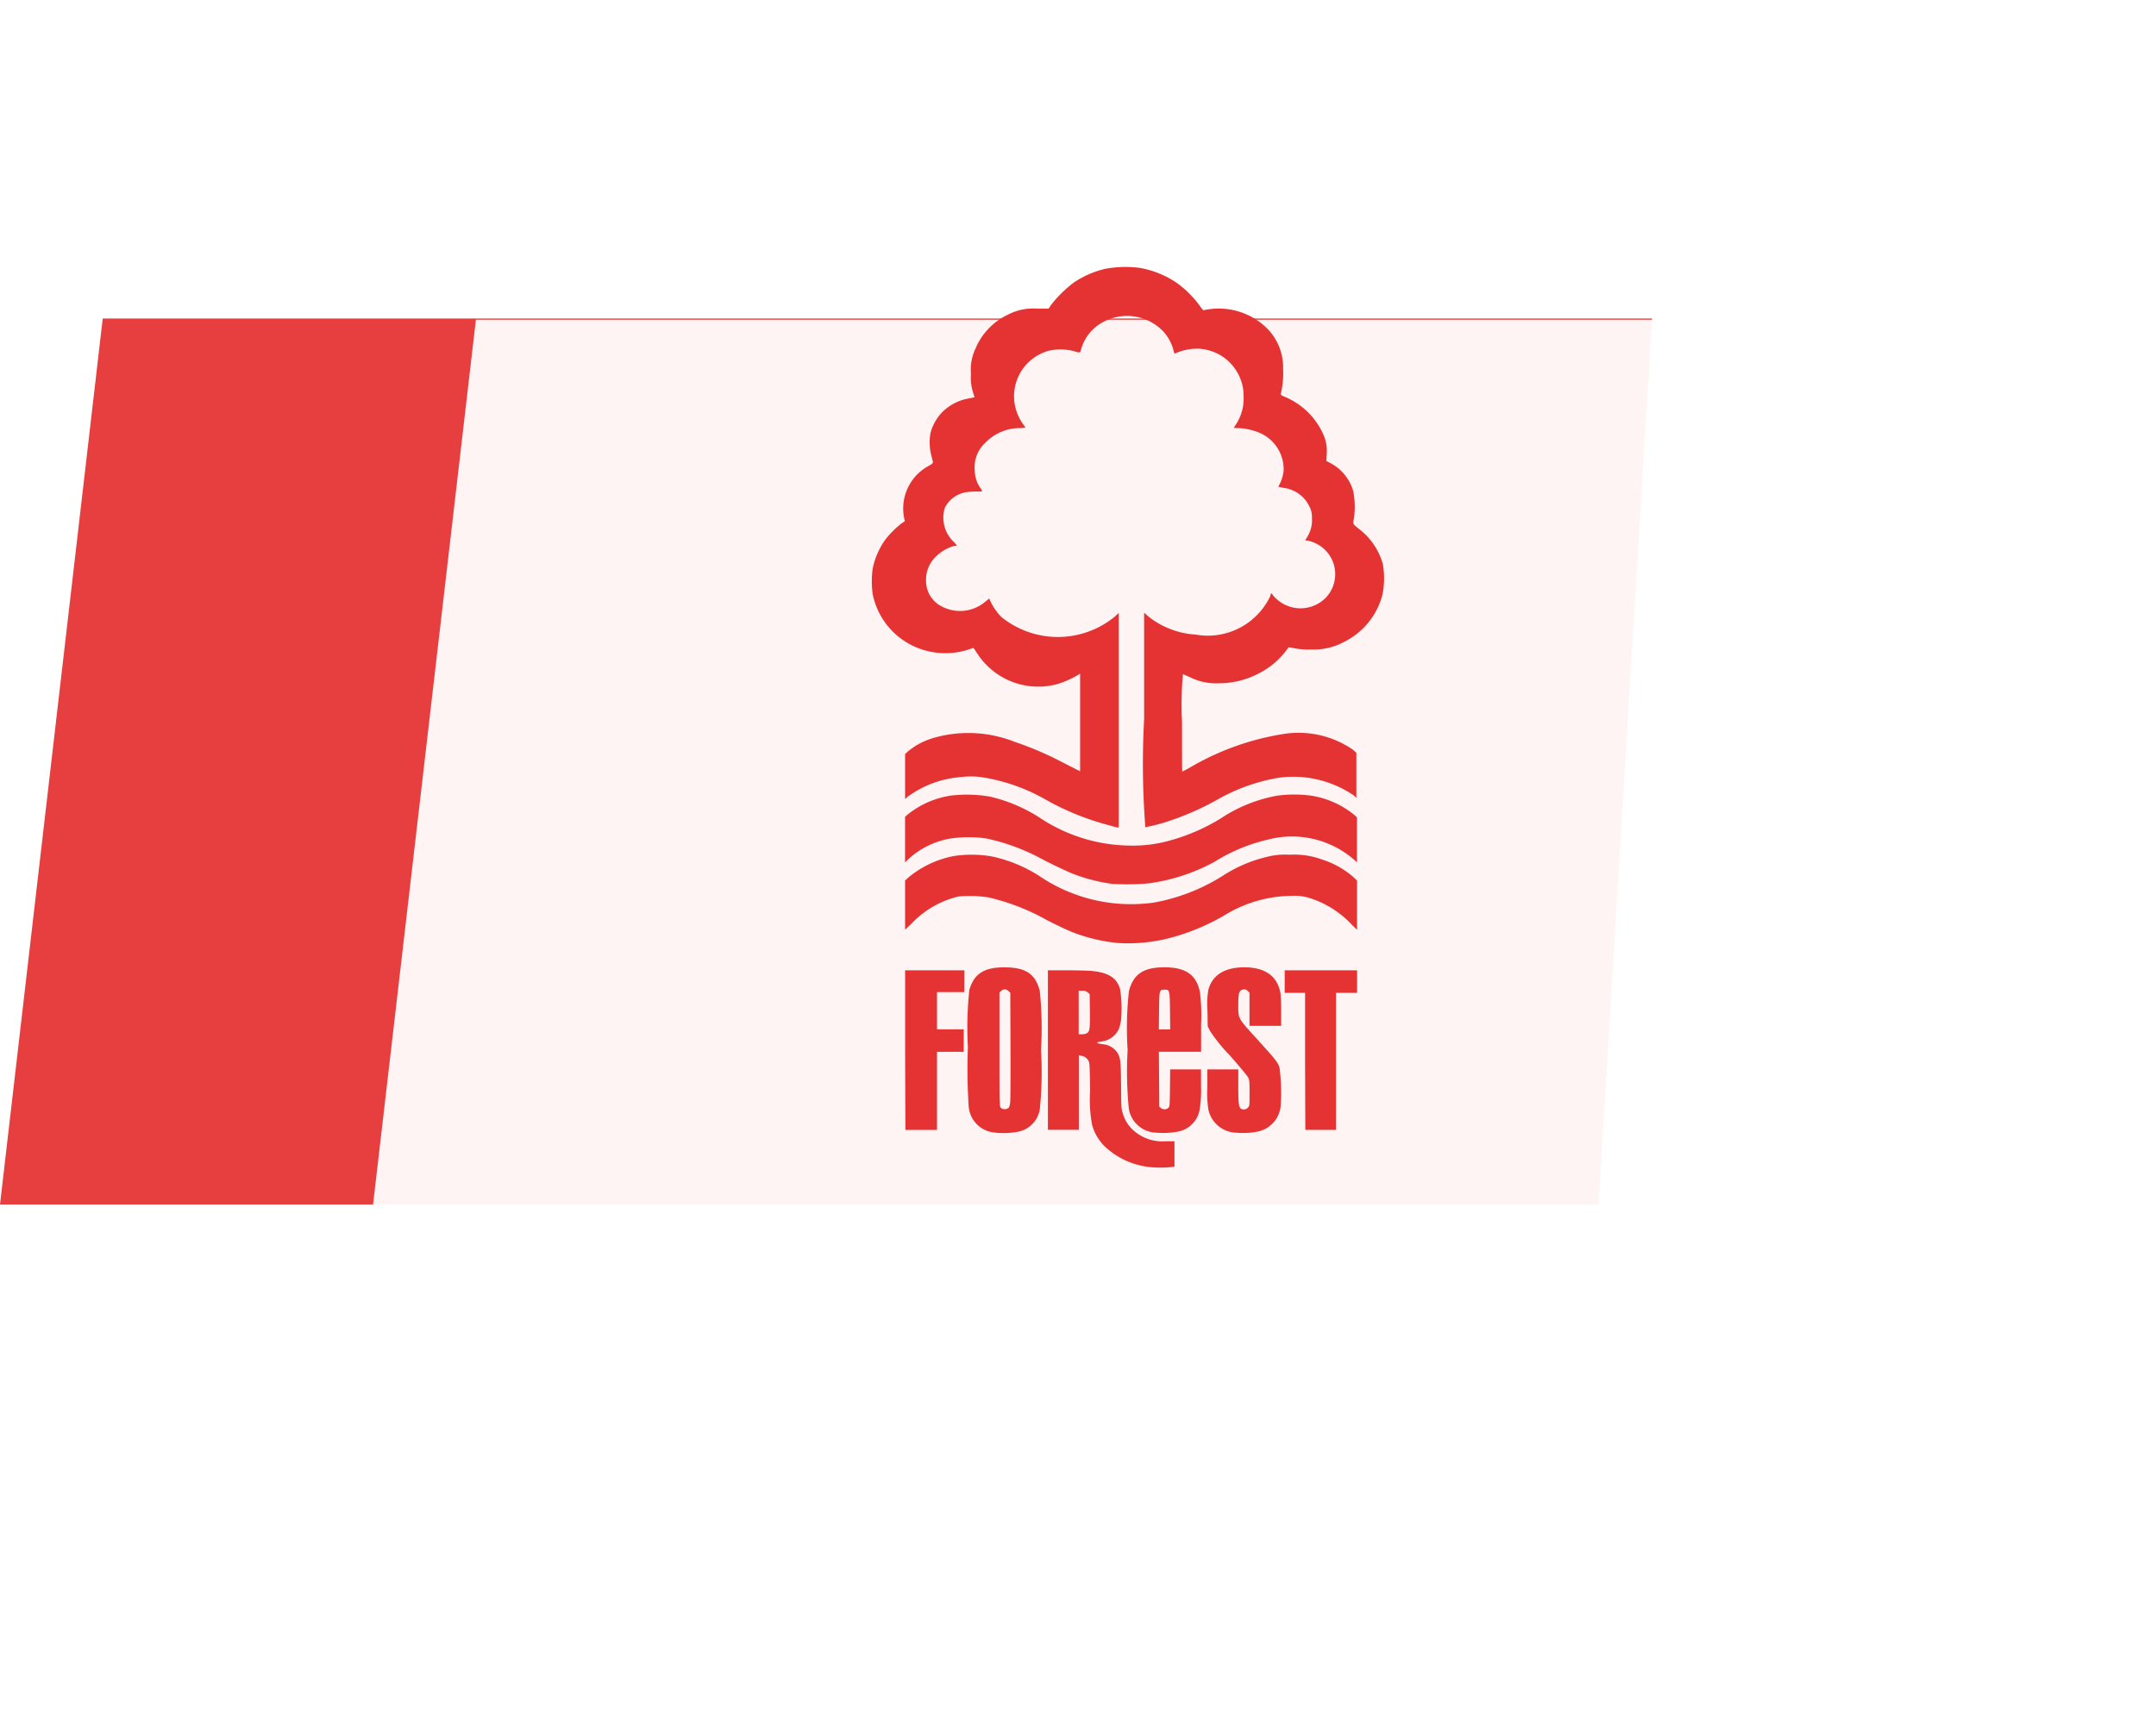 <svg xmlns="http://www.w3.org/2000/svg" xmlns:xlink="http://www.w3.org/1999/xlink" width="60.715" height="48.826" viewBox="0 0 60.715 48.826">
  <defs>
    <filter id="Path_8304" x="0.823" y="0" width="59.892" height="48.826" filterUnits="userSpaceOnUse">
      <feOffset dy="3" input="SourceAlpha"/>
      <feGaussianBlur stdDeviation="3" result="blur"/>
      <feFlood flood-opacity="0.161"/>
      <feComposite operator="in" in2="blur"/>
      <feComposite in="SourceGraphic"/>
    </filter>
  </defs>
  <g id="Group_411" data-name="Group 411" transform="translate(0 6)">
    <path id="Path_8303" data-name="Path 8303" d="M24.959-.609H68.588L67.079,24.348H22.066Z" transform="translate(-22.066 3.58)" fill="#e53233" opacity="0.94"/>
    <g transform="matrix(1, 0, 0, 1, 0, -6)" filter="url(#Path_8304)">
      <path id="Path_8304-2" data-name="Path 8304" d="M3.582-.735h38.31L38.933,30.09H0Z" transform="translate(9.82 6.74)" fill="#fff" opacity="0.94"/>
    </g>
    <g id="Group_96" data-name="Group 96" transform="translate(24.556 1.52)">
      <path id="Path_6" data-name="Path 6" d="M255.2,94.764a2.183,2.183,0,0,1-1.232-.565,1.33,1.33,0,0,1-.376-.638,3.925,3.925,0,0,1-.053-.943c-.011-.778-.012-.793-.056-.864a.273.273,0,0,0-.207-.125l-.054-.012v2.1h-.871V89.223h.52c.285,0,.608.009.717.019.46.042.7.195.793.5a3.518,3.518,0,0,1,.032.855,1.235,1.235,0,0,1-.063.279.628.628,0,0,1-.5.355c-.168.02-.148.049.05.075a.542.542,0,0,1,.425.268c.072.14.08.227.086.894.005.65.006.661.057.812a1,1,0,0,0,.3.459,1.214,1.214,0,0,0,.894.3l.253,0v.717l-.122.013A3.121,3.121,0,0,1,255.2,94.764Zm-1.774-3.758c.1-.04.114-.1.107-.627l-.006-.485-.055-.048a.2.2,0,0,0-.154-.047h-.1v1.227h.078A.446.446,0,0,0,253.429,91.006Zm-2.547,2.789a.8.8,0,0,1-.759-.74,15.756,15.756,0,0,1-.022-1.667,9.808,9.808,0,0,1,.042-1.618c.135-.451.415-.63.982-.63.6,0,.874.181,1,.659a10.388,10.388,0,0,1,.035,1.673,10.385,10.385,0,0,1-.035,1.673.769.769,0,0,1-.6.623,2.246,2.246,0,0,1-.647.029Zm.36-.69c.027-.027.041-.079.051-.183.007-.08.01-.8.007-1.607l-.006-1.462-.055-.048a.135.135,0,0,0-.2,0l-.049.048v1.6c0,1.578,0,1.605.04,1.644a.17.17,0,0,0,.216,0Zm4.142.691a.805.805,0,0,1-.75-.665,10.578,10.578,0,0,1-.035-1.66,9.5,9.5,0,0,1,.037-1.663c.129-.482.408-.668,1-.669s.9.207,1,.7a5.5,5.5,0,0,1,.032.916v.763h-1.189l.006.774.006.774.047.038a.16.16,0,0,0,.2,0c.047-.038.047-.038.053-.564l.006-.526h.869v.466a3.358,3.358,0,0,1-.032.618.759.759,0,0,1-.609.667,2.3,2.3,0,0,1-.643.03Zm.408-3.433c-.007-.593-.007-.594-.154-.594s-.148,0-.154.594l-.006.524h.32Zm1.864,3.435a.826.826,0,0,1-.781-.644,2.972,2.972,0,0,1-.031-.628v-.511h.871v.47c0,.487.014.6.079.638a.159.159,0,0,0,.19-.029c.048-.048.048-.053.048-.409,0-.322,0-.37-.04-.444-.022-.046-.258-.33-.524-.631a4.469,4.469,0,0,1-.549-.68l-.065-.132-.007-.449a2.274,2.274,0,0,1,.026-.574c.106-.414.459-.636,1.01-.636.592,0,.941.252,1.021.738.01.06.018.289.018.51v.4h-.891v-.932l-.048-.048a.136.136,0,0,0-.178-.026c-.071.032-.09.121-.09.414,0,.4-.019.363.539.978.523.576.573.64.622.79a5.481,5.481,0,0,1,.03,1.109.811.811,0,0,1-.646.694,2.139,2.139,0,0,1-.6.032Zm-9.323-2.327V89.223H250v.614h-.772v1.049h.752v.633h-.752v2.2h-.89Zm11.263.317v-1.93h-.574v-.634h2.039v.634h-.594v3.86H259.6Zm-5.3-3.336a4.849,4.849,0,0,1-1.244-.3c-.119-.046-.453-.2-.741-.351a6.25,6.25,0,0,0-1.614-.628,3.4,3.4,0,0,0-.868-.028,2.68,2.68,0,0,0-1.314.762l-.183.172V86.694l.1-.091a2.826,2.826,0,0,1,1.285-.6,3.374,3.374,0,0,1,1.048.011,4.015,4.015,0,0,1,1.338.547,4.6,4.6,0,0,0,3.227.756,5.428,5.428,0,0,0,1.949-.757,3.978,3.978,0,0,1,1.259-.536,2.059,2.059,0,0,1,.622-.056,2.275,2.275,0,0,1,.924.138,2.463,2.463,0,0,1,.87.489l.106.1v1.389l-.143-.14a2.764,2.764,0,0,0-1.24-.771,1.534,1.534,0,0,0-.465-.047,3.659,3.659,0,0,0-1.844.523,6.123,6.123,0,0,1-1.663.685,4.67,4.67,0,0,1-1.409.118Zm-.076-1.656a4.889,4.889,0,0,1-1.171-.295c-.129-.051-.493-.223-.809-.382a5.8,5.8,0,0,0-1.623-.61,3.6,3.6,0,0,0-.992,0,2.316,2.316,0,0,0-1.18.565l-.114.108V84.9l.064-.057a2.556,2.556,0,0,1,1.218-.54,3.858,3.858,0,0,1,1.11.028,4.471,4.471,0,0,1,1.379.58,4.668,4.668,0,0,0,2.582.8,3.825,3.825,0,0,0,1.078-.136,5.549,5.549,0,0,0,1.457-.628,4.232,4.232,0,0,1,1.582-.641,3.547,3.547,0,0,1,.98,0,2.538,2.538,0,0,1,1.2.54l.076.069v1.264l-.142-.123a2.669,2.669,0,0,0-2.375-.512,4.94,4.94,0,0,0-1.506.63,5.38,5.38,0,0,1-1.842.6,6.681,6.681,0,0,1-.974.017Zm-.119-1.652a7.484,7.484,0,0,1-1.8-.723,5.227,5.227,0,0,0-1.759-.629,2.135,2.135,0,0,0-.646-.01,2.884,2.884,0,0,0-1.5.559l-.064.061v-1.27l.08-.073a1.965,1.965,0,0,1,.736-.385,3.538,3.538,0,0,1,2.272.115,9.293,9.293,0,0,1,1.381.595l.46.234V80.867l-.064.039a2.727,2.727,0,0,1-.555.249,2.048,2.048,0,0,1-2.264-.835c-.063-.095-.115-.174-.116-.176s-.067.018-.148.045a2.108,2.108,0,0,1-1.385-.031,2.067,2.067,0,0,1-1.31-1.535,2.67,2.67,0,0,1,0-.713,2.146,2.146,0,0,1,.359-.822,2.625,2.625,0,0,1,.47-.464l.077-.05-.026-.123a1.366,1.366,0,0,1,.708-1.442c.092-.053.116-.075.109-.106s-.027-.11-.05-.2a1.528,1.528,0,0,1-.02-.609,1.344,1.344,0,0,1,.3-.558,1.386,1.386,0,0,1,.776-.42l.166-.033-.049-.161a1.348,1.348,0,0,1-.051-.5,1.365,1.365,0,0,1,.122-.7,1.845,1.845,0,0,1,.906-.961,1.543,1.543,0,0,1,.827-.176l.331,0,.072-.109a3.48,3.48,0,0,1,.64-.627,2.643,2.643,0,0,1,.879-.384,3.113,3.113,0,0,1,.972-.028,2.651,2.651,0,0,1,1.1.462,3.026,3.026,0,0,1,.6.614c.066.1.087.122.122.113a1.937,1.937,0,0,1,1.782.532,1.552,1.552,0,0,1,.436,1.123,2.453,2.453,0,0,1-.064.7c-.009.034.011.047.139.1a2.052,2.052,0,0,1,1.065,1.065,1.1,1.1,0,0,1,.088.536l-.009.195.14.073a1.3,1.3,0,0,1,.617.777,2.334,2.334,0,0,1,.021.752c-.034.193-.057.153.2.36a1.886,1.886,0,0,1,.611.936,2.3,2.3,0,0,1-.011.871,2.059,2.059,0,0,1-1.081,1.328,1.8,1.8,0,0,1-.92.213,2.087,2.087,0,0,1-.472-.034,1.091,1.091,0,0,0-.17-.029,2.234,2.234,0,0,1-.853.744,2.4,2.4,0,0,1-1.128.27,1.616,1.616,0,0,1-.786-.167l-.208-.091a9.978,9.978,0,0,0-.025,1.367c0,.758,0,1.378.007,1.378s.091-.045.193-.1a7.5,7.5,0,0,1,2.73-.969,2.7,2.7,0,0,1,1.88.452l.1.087v1.269l-.076-.069a3.037,3.037,0,0,0-2.082-.5,5.215,5.215,0,0,0-1.776.632,7.885,7.885,0,0,1-1.44.623,4.38,4.38,0,0,1-.569.141,22.973,22.973,0,0,1-.035-3.021v-3.02l.112.1a2.371,2.371,0,0,0,1.34.517,1.944,1.944,0,0,0,2.092-1.066l.033-.106.072.089a1.058,1.058,0,0,0,.191.168,1,1,0,0,0,1.268-.115.961.961,0,0,0-.263-1.534.975.975,0,0,0-.222-.08l-.087-.013.058-.092a.9.9,0,0,0,.132-.546.618.618,0,0,0-.081-.333.924.924,0,0,0-.69-.5c-.091-.017-.169-.034-.172-.037s.007-.027.024-.052a1.135,1.135,0,0,0,.122-.4,1.118,1.118,0,0,0-.8-1.111,1.645,1.645,0,0,0-.5-.089.345.345,0,0,1-.1-.008,1.054,1.054,0,0,1,.07-.114,1.323,1.323,0,0,0,.2-.809,1.159,1.159,0,0,0-.062-.386,1.33,1.33,0,0,0-1.252-.92,1.533,1.533,0,0,0-.528.1c-.053.023-.1.041-.1.041a.486.486,0,0,1-.03-.1,1.275,1.275,0,0,0-.284-.523,1.41,1.41,0,0,0-1.654-.29,1.253,1.253,0,0,0-.663.789c-.029.11-.021.108-.22.048a1.546,1.546,0,0,0-.673-.011,1.331,1.331,0,0,0-.973,1.532,1.428,1.428,0,0,0,.222.528c.033.044.066.089.073.1s-.05.022-.159.024a1.342,1.342,0,0,0-.945.391.943.943,0,0,0-.319.811.879.879,0,0,0,.154.481.73.73,0,0,1,.058.095.934.934,0,0,1-.187.009,1.85,1.85,0,0,0-.292.022.828.828,0,0,0-.574.429.937.937,0,0,0,.242.96l.1.108-.074.012a1.15,1.15,0,0,0-.481.263.9.9,0,0,0-.319.7.813.813,0,0,0,.308.658,1.1,1.1,0,0,0,1.36-.049l.111-.091.036.082a1.6,1.6,0,0,0,.309.441,2.527,2.527,0,0,0,3.188-.009l.114-.108v6.043h-.044A1.638,1.638,0,0,1,254.1,85.144Z" transform="translate(-247.397 -69.412)" fill="#e53233"/>
    </g>
  </g>
</svg>
